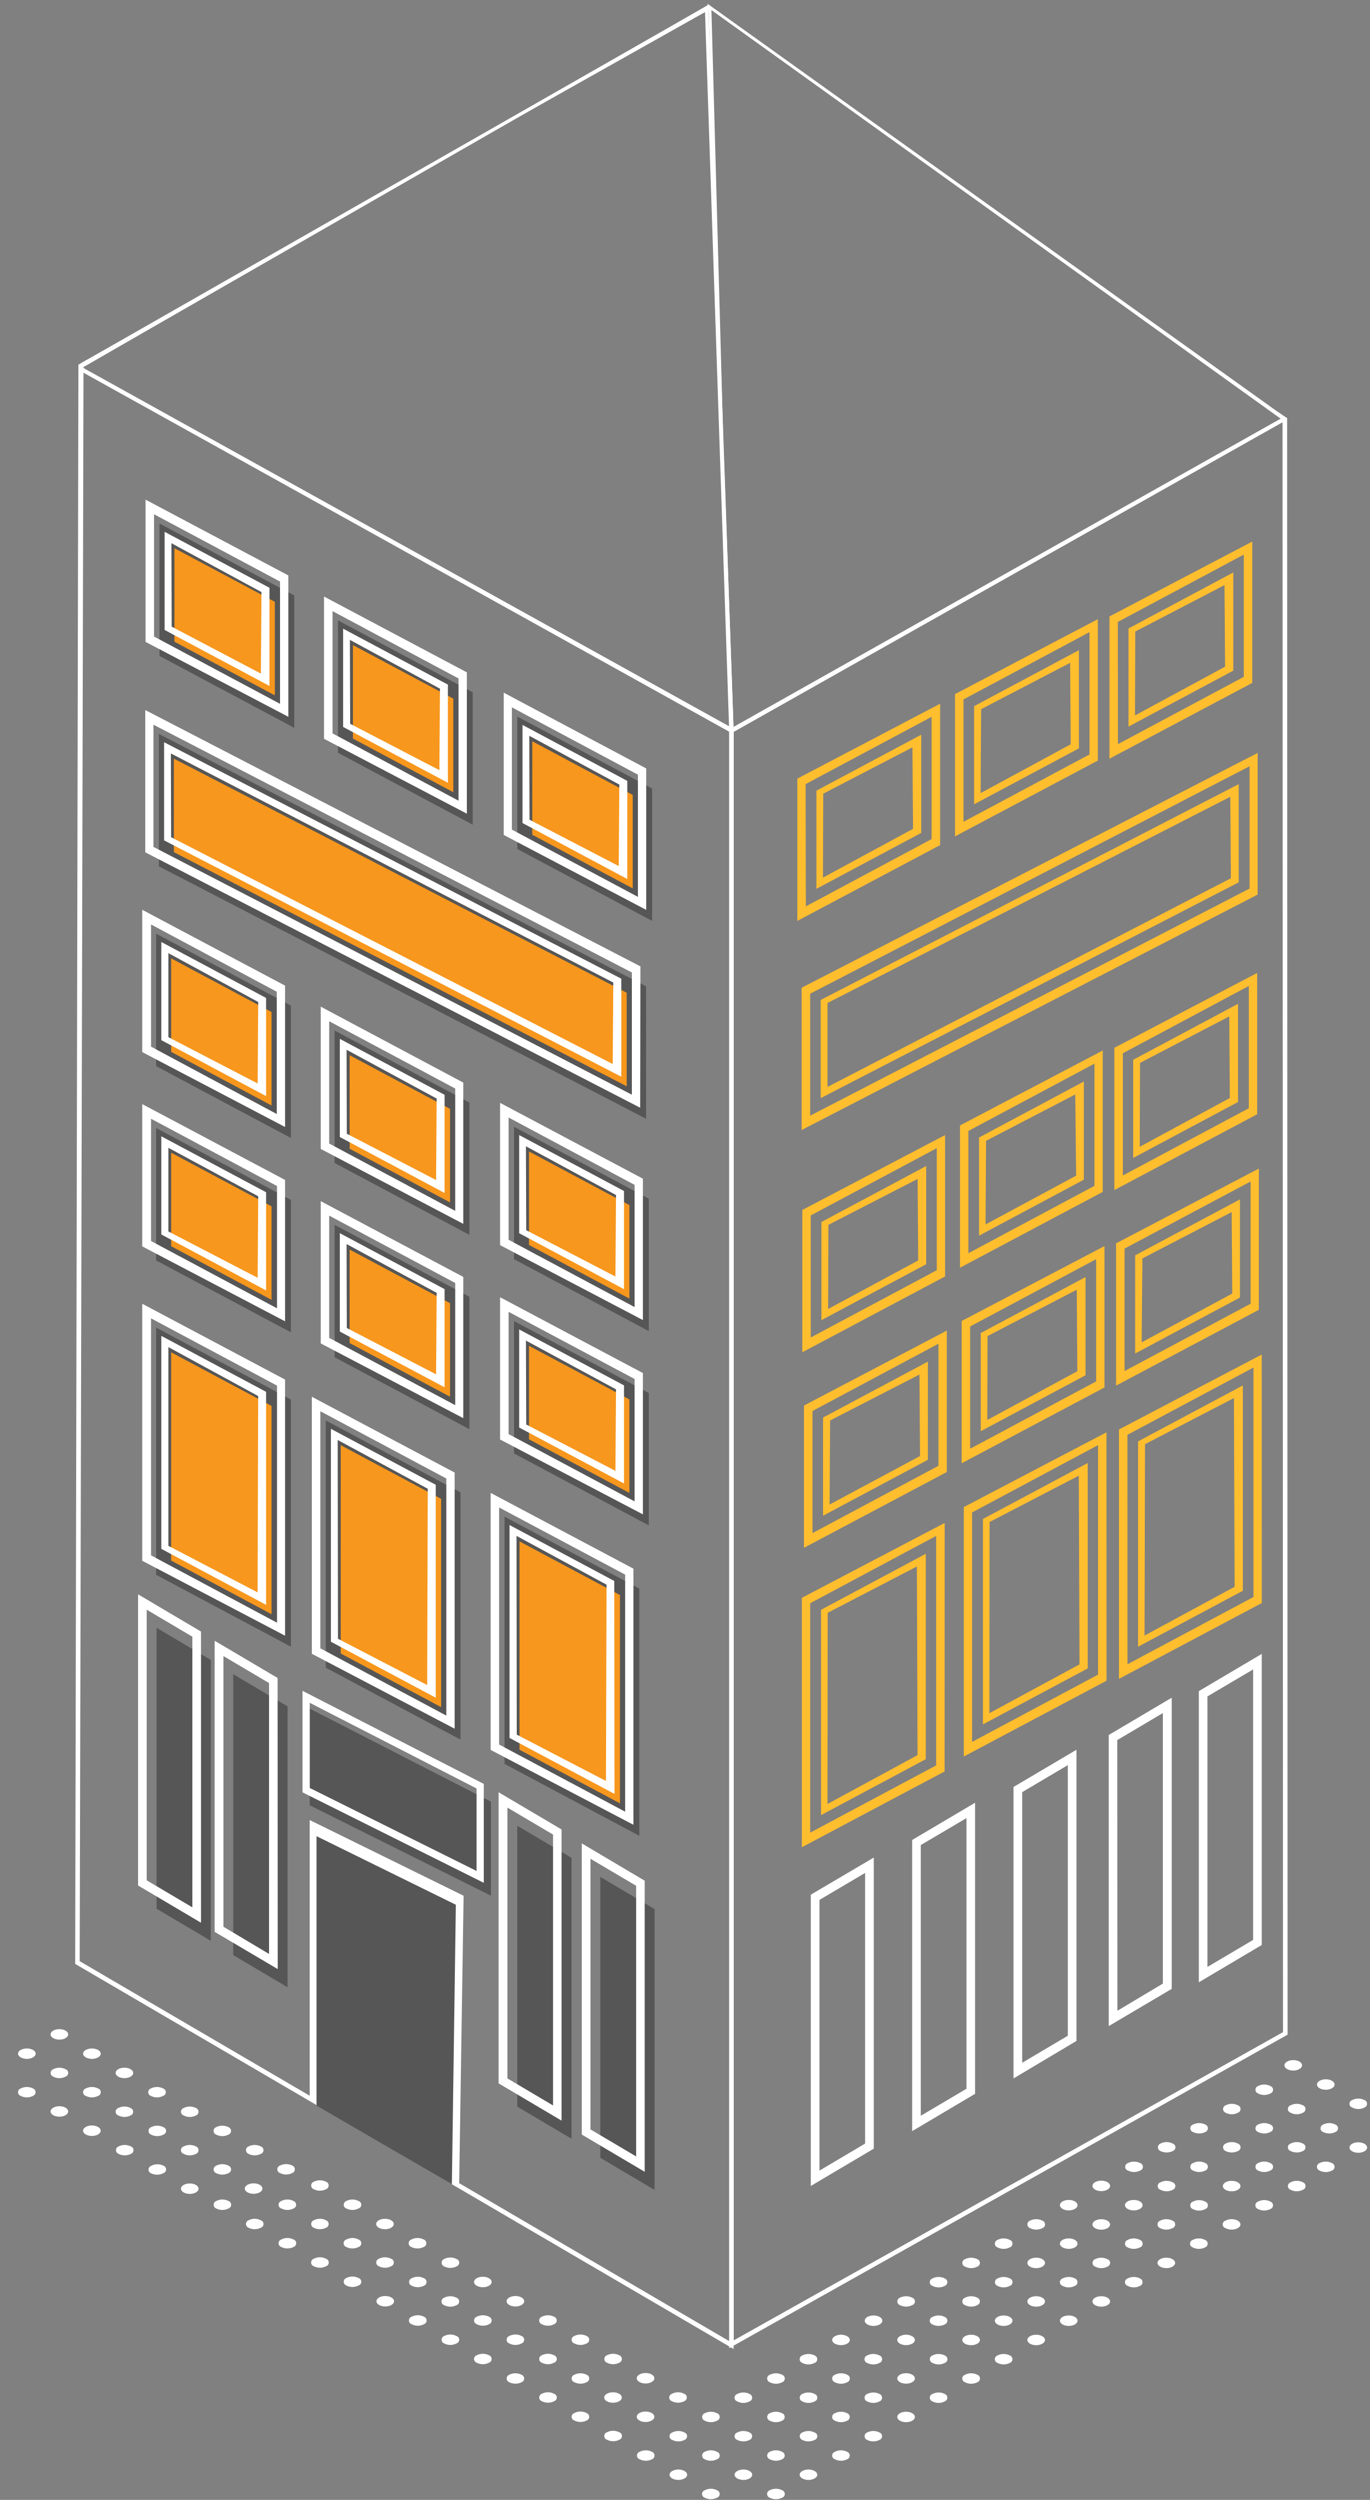 <svg width="119" height="217" fill="none" xmlns="http://www.w3.org/2000/svg"><rect width="100%" height="100%" fill="#808080" stroke="none"/><path d="M25.56 63.179l-11.707-6.241V45.443l11.706 6.241V63.18z" fill="#565656"/><path d="M25.047 62.222l-12.405-6.504V43.37l12.405 6.581v12.272zM13.38 55.255l10.944 5.84V50.48L13.38 44.64v10.615z" fill="#fff"/><path d="M23.872 60.36l-8.719-4.657v-8.114l8.719 4.65v8.12z" fill="#F7971D"/><path d="M23.405 59.541L14.3 54.684v-8.52l9.105 4.856v8.521zm-8.493-5.145l7.75 4.075.05-7.075-7.825-4.245.025 7.245z" fill="#fff"/><path d="M41.058 71.586l-11.702-6.241V53.85l11.702 6.242v11.494z" fill="#565656"/><path d="M40.55 70.63l-12.404-6.5V51.783l12.405 6.58V70.63zm-11.666-6.967l10.944 5.84v-10.61l-10.944-5.845v10.614z" fill="#fff"/><path d="M39.375 68.767l-8.718-4.657v-8.114l8.718 4.651v8.12z" fill="#F7971D"/><path d="M38.904 67.948l-9.1-4.846V54.57l9.1 4.857v8.52zm-8.488-5.12l7.75 4.025.05-7.075-7.825-4.235.025 7.286z" fill="#fff"/><path d="M56.642 79.937l-11.707-6.241V62.2l11.707 6.242v11.494z" fill="#565656"/><path d="M56.13 78.98l-12.375-6.504V60.128l12.375 6.575V78.98zm-11.667-6.967l10.948 5.84v-10.61L44.463 61.4v10.614z" fill="#fff"/><path d="M54.96 77.118l-8.724-4.657v-8.114l8.724 4.656v8.115z" fill="#F7971D"/><path d="M54.487 76.3l-9.1-4.858v-8.515l9.1 4.857v8.515zm-8.492-5.146l7.75 4.024.05-7.075-7.82-4.234.02 7.285z" fill="#fff"/><path d="M81.662 73.356l-12.404 6.581V67.588l12.404-6.503v12.271zm-11.666 5.32l10.923-5.84V62.223l-10.943 5.84.02 10.615z" fill="#FFBE2E"/><path d="M80.02 72.296l-9.105 4.857v-8.52l9.105-4.857v8.52zm-8.537 3.885l7.824-4.235-.05-7.074-7.75 4.023-.024 7.286zM95.358 66.02L82.953 72.6V60.251l12.405-6.504V66.02zm-11.666 5.314l10.943-5.845V54.87l-10.943 5.84v10.625z" fill="#FFBE2E"/><path d="M93.716 64.96l-9.1 4.856v-8.52l9.1-4.858v8.521zm-8.538 3.884l7.825-4.235-.05-7.075-7.73 4.024-.045 7.286zm23.595-9.565l-12.405 6.58V53.511l12.405-6.499V59.28zm-11.667 5.315l10.933-5.84V48.139l-10.943 5.845.01 10.61z" fill="#FFBE2E"/><path d="M107.125 58.214l-9.1 4.857v-8.52l9.1-4.858v8.52zm-8.537 3.89l7.824-4.235-.05-7.08-7.75 4.029-.024 7.285zM82.09 110.799l-12.4 6.581v-12.349l12.4-6.504V110.8zm-11.667 5.299l10.948-5.84V99.664l-10.948 5.84v10.594z" fill="#FFBE2E"/><path d="M80.447 109.739l-9.1 4.857v-8.521l9.1-4.857v8.521zm-8.513 3.884l7.825-4.214-.055-7.074-7.75 3.987-.02 7.301zm23.851-10.162l-12.4 6.581V97.694l12.4-6.504v12.271zm-11.667 5.321l10.949-5.845v-10.61l-10.949 5.84v10.615z" fill="#FFBE2E"/><path d="M94.143 102.402l-9.1 4.857v-8.52l9.1-4.858v8.521zm-8.538 3.884l7.87-4.234-.075-7.05-7.75 4.024-.045 7.26zm23.594-9.565l-12.404 6.581V90.953l12.404-6.498V96.72zm-11.666 5.315l10.943-5.84V85.582l-10.943 5.845v10.609z" fill="#FFBE2E"/><path d="M107.537 95.656l-9.105 4.857v-8.52l9.105-4.858v8.521zm-8.538 3.89l7.825-4.235-.05-7.08-7.75 4.03L99 99.545zM82.24 127.778l-12.405 6.576v-12.349l12.405-6.504v12.277zm-11.666 5.3l10.943-5.84v-10.599l-10.944 5.84v10.599z" fill="#FFBE2E"/><path d="M80.598 126.713l-9.105 4.857v-8.52l9.105-4.857v8.52zm-8.538 3.885l7.855-4.209-.05-7.075-7.76 3.988-.045 7.296zm23.876-10.162l-12.405 6.581v-12.349l12.405-6.504v12.272zm-11.667 5.32l10.944-5.845v-10.61l-10.944 5.84v10.615z" fill="#FFBE2E"/><path d="M94.293 119.376l-9.105 4.857v-8.521l9.105-4.857v8.521zm-8.537 3.885l7.824-4.235-.05-7.075-7.75 4.024-.024 7.286zm23.589-9.566l-12.4 6.581v-12.348l12.4-6.494v12.261zm-11.662 5.316l10.944-5.84v-10.615l-10.944 5.824v10.631z" fill="#FFBE2E"/><path d="M107.703 112.63l-9.1 4.858v-8.521l9.1-4.857v8.52zm-8.538 3.89l7.87-4.234-.05-7.075-7.755 4.024-.065 7.285zM82.05 153.767l-12.4 6.581v-21.651l12.404-6.499-.005 21.569zm-11.677 5.315l10.943-5.84V133.32l-10.943 5.845v19.917z" fill="#FFBE2E"/><path d="M80.417 152.702l-9.1 4.857v-17.823l9.1-4.862v17.828zm-8.538 3.89l7.82-4.24-.055-16.377-7.75 4.023-.015 16.594zm24.238-10.702l-12.4 6.581v-21.652l12.394-6.488.005 21.559zm-11.682 5.315l10.943-5.84v-19.923l-10.943 5.845v19.918z" fill="#FFBE2E"/><path d="M94.48 144.825l-9.101 4.857v-17.829l9.1-4.857v17.829zm-8.538 3.884l7.824-4.234-.06-16.383-7.75 4.024-.014 16.593zm23.659-9.56l-12.405 6.581v-21.646l12.4-6.504.005 21.569zm-11.666 5.315l10.943-5.839v-19.918l-10.948 5.84.005 19.917z" fill="#FFBE2E"/><path d="M107.954 138.084l-9.1 4.857v-17.823l9.1-4.857v17.823zm-8.538 3.89l7.825-4.235-.06-16.382-7.725 4.003-.04 16.614z" fill="#FFBE2E"/><path d="M56.12 97.112L13.802 75.203V63.71L56.12 85.618v11.494z" fill="#565656"/><path d="M55.607 96.155l-42.99-22.171V61.635l43.01 22.249-.02 12.271zM13.33 73.515l41.554 21.508v-10.61L13.33 62.906v10.61z" fill="#fff"/><path d="M54.437 94.293L15.103 73.968v-8.114l39.334 20.32v8.118z" fill="#F7971D"/><path d="M53.965 93.459l-39.71-20.51v-8.52l39.71 20.525v8.505zM14.862 72.672l38.36 19.691.05-7.075-38.43-19.886.02 7.27z" fill="#fff"/><path d="M109.24 77.653L69.63 98.09V85.74l39.61-20.38v12.292zM70.373 96.845l38.168-19.717V66.513L70.373 86.256v10.589z" fill="#FFBE2E"/><path d="M107.597 76.588l-36.31 18.734V86.8l36.31-18.734v8.52zM71.879 94.349l35.035-18.111-.05-7.075-34.985 17.9v7.286z" fill="#FFBE2E"/><path d="M25.268 98.784l-11.707-6.24V81.048l11.707 6.236v11.5z" fill="#565656"/><path d="M24.76 97.827l-12.404-6.503v-12.35l12.405 6.582v12.271zm-11.64-6.972l10.918 5.846V86.086l-10.919-5.84v10.61z" fill="#fff"/><path d="M23.586 95.96l-8.719-4.652V83.19l8.719 4.657v8.114z" fill="#F7971D"/><path d="M23.113 95.147l-9.1-4.858v-8.52l9.1 4.857v8.52zm-8.487-5.12l7.754 4.024.05-7.075-7.804-4.24v7.291z" fill="#fff"/><path d="M40.772 107.192l-11.707-6.241V89.456l11.707 6.241v11.495z" fill="#565656"/><path d="M40.24 106.235l-12.38-6.504V87.382l12.38 6.591v12.262zm-11.647-6.972l10.948 5.845v-10.62l-10.948-5.84v10.615z" fill="#fff"/><path d="M39.09 104.372l-8.72-4.656v-8.12l8.72 4.657v8.119z" fill="#F7971D"/><path d="M38.617 103.554l-9.1-4.857v-8.52l9.1 4.856v8.521zm-8.492-5.145l7.754 4.023.05-7.074-7.825-4.235.02 7.286z" fill="#fff"/><path d="M56.356 115.543l-11.707-6.242V97.807l11.707 6.241v11.495z" fill="#565656"/><path d="M55.843 114.586l-12.405-6.504V95.733l12.405 6.581v12.272zm-11.666-6.967l10.943 5.84v-10.61l-10.943-5.845v10.615z" fill="#fff"/><path d="M54.668 112.723l-8.718-4.656v-8.115l8.718 4.652v8.119z" fill="#F7971D"/><path d="M54.201 111.905l-9.105-4.857v-8.52l9.105 4.856v8.521zm-8.492-5.12l7.749 4.024.05-7.075-7.825-4.234.026 7.285z" fill="#fff"/><path d="M25.268 115.651l-11.707-6.242V97.915l11.707 6.241v11.495z" fill="#565656"/><path d="M24.76 114.694l-12.404-6.504V95.841l12.405 6.581v12.272zm-11.64-6.967l10.943 5.84v-10.615l-10.944-5.84v10.615z" fill="#fff"/><path d="M23.586 112.831l-8.719-4.656v-8.115l8.719 4.652v8.119z" fill="#F7971D"/><path d="M23.113 112.013l-9.1-4.857v-8.52l9.1 4.856v8.521zm-8.487-5.119l7.754 4.023.05-7.075-7.804-4.209v7.261z" fill="#fff"/><path d="M40.772 124.058l-11.707-6.241v-11.495l11.707 6.242v11.494z" fill="#565656"/><path d="M40.24 123.101l-12.38-6.488v-12.349l12.38 6.576v12.261zm-11.647-6.967l10.948 5.84v-10.609l-10.948-5.845v10.614z" fill="#fff"/><path d="M39.09 121.239l-8.72-4.657v-8.114l8.72 4.651v8.12z" fill="#F7971D"/><path d="M38.617 120.42l-9.1-4.836v-8.541l9.1 4.857v8.52zm-8.492-5.145l7.754 4.024.05-7.075-7.825-4.235.02 7.286z" fill="#fff"/><path d="M56.356 132.409l-11.707-6.241v-11.495l11.707 6.241v11.495z" fill="#565656"/><path d="M55.843 131.452l-12.405-6.499v-12.348l12.405 6.581v12.266zm-11.666-6.967l10.943 5.84V119.7l-10.943-5.829v10.614z" fill="#fff"/><path d="M54.668 129.589l-8.718-4.651v-8.119l8.718 4.656v8.114z" fill="#F7971D"/><path d="M54.201 128.771l-9.105-4.857v-8.515l9.105 4.857v8.515zm-8.492-5.119l7.749 4.023.05-7.075-7.825-4.234.026 7.286z" fill="#fff"/><path d="M25.268 142.941L13.561 136.7v-21.461l11.707 6.241v21.461z" fill="#565656"/><path d="M24.76 141.984l-12.404-6.503v-22.31l12.405 6.581v22.232zm-11.64-6.972l10.943 5.846v-20.582l-10.944-5.839v20.575z" fill="#fff"/><path d="M23.586 140.117l-8.719-4.652v-18.08l8.719 4.651v18.081z" fill="#F7971D"/><path d="M23.113 139.304l-9.1-4.857v-18.488l9.1 4.858v18.487zm-8.487-5.12l7.75 4.039.05-17.041-7.8-4.25v17.252z" fill="#fff"/><path d="M40.003 151.004l-11.706-6.241v-21.461l11.706 6.241v21.461z" fill="#565656"/><path d="M39.491 150.057l-12.405-6.503v-22.31l12.405 6.58v22.233zm-11.667-6.977l10.944 5.84v-20.581l-10.944-5.84v20.581z" fill="#fff"/><path d="M38.316 148.185l-8.719-4.657v-18.08l8.719 4.656v18.081z" fill="#F7971D"/><path d="M37.849 147.366l-9.106-4.857v-18.482l9.106 4.858v18.481zm-8.493-5.119l7.75 4.023.05-17.041-7.825-4.234.025 17.252z" fill="#fff"/><path d="M55.532 159.355l-11.707-6.241v-21.461l11.707 6.241v21.461z" fill="#565656"/><path d="M55.02 158.398l-12.4-6.499v-22.31l12.4 6.576v22.233zm-11.667-6.967l10.948 5.83V136.68l-10.948-5.825v20.576z" fill="#fff"/><path d="M53.85 156.535l-8.724-4.651v-18.086l8.724 4.657v18.08z" fill="#F7971D"/><path d="M53.377 155.717l-9.12-4.857v-18.482l9.1 4.857.02 18.482zm-8.492-5.145l7.75 4.024.05-17.042-7.82-4.234.02 17.252zm18.637-86.956l-.095-.051L61.549.875 7.093 31.493l-.156.278 56.6 31.386v.355h.191L61.463.33l49.429 35.353.909.613-.101.174-48.178 27.147zM6.812 32.111L61.517.431l2.01 62.774 47.71-26.864L61.795.874l1.727 62.742-56.71-31.505z" fill="#fff"/><path d="M63.718 203.898l-.286-.165L6.53 170.474l.281-138.82.452-.253L61.518.431l2.2 62.856v140.611zM6.922 170.237l56.42 32.982V63.529L61.232.874 7.253 31.854l-.331 138.383z" fill="#fff"/><path d="M63.342 203.826V63.286h.2l47.963-27.058.296.067.04 140.323-.1.056-48.4 27.152zm.391-140.297v139.623l47.711-26.756-.04-139.746-47.67 26.879zM22.029 190.428c.421 0 .763-.203.763-.453s-.342-.453-.763-.453c-.422 0-.764.203-.764.453s.342.453.764.453zm3.365-2.445a.345.345 0 01.158.514.328.328 0 01-.158.124 1.147 1.147 0 01-1.08 0 .338.338 0 010-.638 1.182 1.182 0 011.08 0zm-5.534 3.077a.345.345 0 01.158.514.327.327 0 01-.159.124 1.18 1.18 0 01-1.085 0 .327.327 0 01-.158-.124.346.346 0 01.158-.514 1.168 1.168 0 011.085 0zm-3.376-.622c.422 0 .764-.203.764-.453s-.342-.453-.764-.453c-.421 0-.763.203-.763.453s.342.453.763.453zm3.37-2.444c.064.024.12.067.158.124a.345.345 0 01-.158.514 1.192 1.192 0 01-1.085 0 .344.344 0 010-.638 1.157 1.157 0 011.085 0zm2.808-1.672a.338.338 0 010 .638 1.181 1.181 0 01-1.08 0 .344.344 0 010-.638 1.17 1.17 0 011.08 0zm-8.463 1.672a.326.326 0 01.165.121.34.34 0 01-.165.517 1.179 1.179 0 01-1.08.015.333.333 0 01-.158-.124.345.345 0 01.158-.514 1.149 1.149 0 011.08-.015zm2.828-1.672a.328.328 0 01.158.124.346.346 0 01-.158.514 1.182 1.182 0 01-1.08 0 .337.337 0 01-.165-.517.321.321 0 01.165-.121 1.17 1.17 0 011.08 0zm2.827-1.673a.344.344 0 010 .638 1.156 1.156 0 01-1.085 0 .333.333 0 01-.158-.124.345.345 0 01.158-.514 1.192 1.192 0 011.085 0zm-8.477 1.673a.327.327 0 01.158.124.345.345 0 01-.158.514 1.192 1.192 0 01-1.085 0 .345.345 0 01-.158-.514.328.328 0 01.158-.124 1.18 1.18 0 011.085 0zm2.822-1.673a.337.337 0 010 .638 1.146 1.146 0 01-1.08 0 .327.327 0 01-.158-.124.345.345 0 01.158-.514 1.181 1.181 0 011.08 0zm2.828-1.662a.345.345 0 01.158.514.328.328 0 01-.158.124 1.147 1.147 0 01-1.08 0 .338.338 0 010-.638 1.182 1.182 0 011.08 0zm-9.045 2.419c.421 0 .763-.203.763-.453s-.342-.453-.763-.453c-.422 0-.764.203-.764.453s.342.453.764.453zm3.369-2.419a.344.344 0 010 .638 1.17 1.17 0 01-1.08 0 .338.338 0 010-.638 1.157 1.157 0 011.08 0zm2.823-1.698a.337.337 0 01.165.517.32.32 0 01-.165.121 1.17 1.17 0 01-1.08 0 .327.327 0 01-.158-.124.345.345 0 01.158-.514 1.182 1.182 0 011.08 0zm-9.014 2.444c.42 0 .762-.202.762-.452s-.341-.453-.763-.453-.763.203-.763.453.341.452.763.452zm3.364-2.444a.337.337 0 01.165.517.32.32 0 01-.165.121 1.17 1.17 0 01-1.08 0 .32.32 0 01-.165-.121.338.338 0 01.165-.517 1.182 1.182 0 011.08 0zm2.286-.9c.42 0 .762-.203.762-.453s-.341-.452-.763-.452-.763.202-.763.452.341.453.763.453zm-7.936.9a.345.345 0 010 .638 1.17 1.17 0 01-1.08 0 .32.32 0 01-.165-.121.338.338 0 01.165-.517 1.182 1.182 0 011.08 0zm2.822-1.672a.332.332 0 01.229.319.34.34 0 01-.063.198.326.326 0 01-.166.121 1.146 1.146 0 01-1.08 0 .333.333 0 01-.157-.124.345.345 0 01.158-.514 1.182 1.182 0 011.08 0zm2.828-1.672c.301.18.301.463 0 .638a1.146 1.146 0 01-1.08 0c-.301-.175-.301-.458 0-.638a1.182 1.182 0 011.08 0zm-5.65 0c.296.18.296.463 0 .638a1.146 1.146 0 01-1.08 0c-.301-.175-.301-.458 0-.638a1.182 1.182 0 011.08 0zm2.286-.9c.42 0 .762-.203.762-.453s-.341-.453-.763-.453-.763.203-.763.453.341.453.763.453zm62.782 39.119a.333.333 0 01.163.124.347.347 0 010 .396.339.339 0 01-.163.124 1.192 1.192 0 01-1.085 0 .338.338 0 01-.225-.322.35.35 0 01.062-.198.332.332 0 01.163-.124 1.192 1.192 0 011.085 0zm2.822-1.667c.302.175.302.458 0 .638a1.17 1.17 0 01-1.08 0c-.296-.18-.296-.463 0-.638a1.145 1.145 0 011.08 0zm2.828-1.667a.345.345 0 01.158.514.333.333 0 01-.158.124 1.17 1.17 0 01-1.08 0 .327.327 0 01-.165-.121.34.34 0 01.165-.517 1.146 1.146 0 011.08 0zm2.808-1.677a.333.333 0 01.157.124.346.346 0 01-.158.514 1.192 1.192 0 01-1.084 0 .344.344 0 010-.638 1.18 1.18 0 011.084 0zm2.304-.901c.422 0 .764-.202.764-.452s-.342-.453-.764-.453c-.421 0-.763.203-.763.453s.342.452.763.452zm3.366-2.444a.344.344 0 010 .638 1.147 1.147 0 01-1.08 0 .338.338 0 010-.638 1.182 1.182 0 011.08 0zm2.827-1.667a.332.332 0 01.163.124.347.347 0 010 .396.33.33 0 01-.163.123 1.18 1.18 0 01-1.085 0 .33.33 0 01-.163-.123.347.347 0 010-.396.332.332 0 01.163-.124 1.192 1.192 0 011.085 0zm2.823-1.677a.344.344 0 010 .643 1.182 1.182 0 01-1.08 0 .332.332 0 01-.163-.124.344.344 0 01.163-.519 1.182 1.182 0 011.08 0zm2.284-.895c.422 0 .764-.203.764-.453s-.342-.453-.764-.453c-.421 0-.763.203-.763.453s.342.453.763.453zm2.828-1.673c.422 0 .763-.202.763-.452s-.341-.453-.763-.453-.763.203-.763.453.341.452.763.452zm2.828-1.672c.421 0 .763-.203.763-.453s-.342-.452-.764-.452c-.421 0-.763.202-.763.452s.342.453.763.453zm3.364-2.444a.334.334 0 01.158.124.35.35 0 010 .39.334.334 0 01-.158.124 1.146 1.146 0 01-1.08 0 .327.327 0 01-.165-.121.34.34 0 01.166-.517 1.182 1.182 0 011.08 0zm2.286-.9c.421 0 .763-.203.763-.453s-.342-.453-.763-.453c-.422 0-.764.203-.764.453s.342.453.764.453zm3.364-2.444a.333.333 0 01.225.321.342.342 0 01-.225.322 1.178 1.178 0 01-1.079 0 .342.342 0 01-.225-.322.333.333 0 01.225-.321 1.168 1.168 0 011.079 0zm-42.387 21.728a.332.332 0 01.163.124.347.347 0 010 .396.33.33 0 01-.163.123 1.17 1.17 0 01-1.08 0 .33.33 0 01-.163-.123.347.347 0 010-.396.332.332 0 01.163-.124 1.182 1.182 0 011.08 0zm2.827-1.667c.297.175.297.458 0 .638a1.17 1.17 0 01-1.08 0c-.3-.18-.3-.463 0-.638a1.146 1.146 0 011.08 0zm2.828-1.667a.345.345 0 01.158.514.333.333 0 01-.158.124 1.18 1.18 0 01-1.085 0 .333.333 0 01-.158-.124.345.345 0 01.158-.514 1.156 1.156 0 011.085 0zm2.822-1.677a.326.326 0 01.166.121.34.34 0 01-.166.517 1.182 1.182 0 01-1.08 0 .344.344 0 010-.638 1.17 1.17 0 011.08 0zm2.828-1.672a.327.327 0 01.158.124.346.346 0 01-.158.514 1.157 1.157 0 01-1.08 0 .337.337 0 01-.165-.517.321.321 0 01.165-.121 1.17 1.17 0 011.08 0zm2.808-1.673a.345.345 0 01.158.514.327.327 0 01-.159.124 1.156 1.156 0 01-1.084 0 .327.327 0 01-.158-.124.345.345 0 01.158-.514 1.192 1.192 0 011.084 0zm2.304-.9c.422 0 .764-.203.764-.453s-.342-.453-.764-.453c-.421 0-.763.203-.763.453s.342.453.763.453zm3.366-2.444a.343.343 0 010 .643 1.182 1.182 0 01-1.08 0 .344.344 0 010-.643 1.181 1.181 0 011.08 0zm2.285-.895c.421 0 .763-.203.763-.453s-.342-.453-.763-.453c-.422 0-.764.203-.764.453s.342.453.764.453zm2.827-1.673c.422 0 .763-.202.763-.452s-.341-.453-.763-.453-.763.203-.763.453.341.452.763.452zm2.822-1.672c.422 0 .764-.203.764-.453s-.342-.452-.764-.452c-.421 0-.763.202-.763.452s.342.453.763.453zm3.37-2.444a.333.333 0 01.158.124.35.35 0 010 .39.333.333 0 01-.158.124 1.146 1.146 0 01-1.08 0 .327.327 0 01-.165-.121.34.34 0 010-.396.333.333 0 01.166-.121 1.182 1.182 0 011.08 0zm2.823-1.672a.326.326 0 01.165.121.34.34 0 01-.165.517 1.146 1.146 0 01-1.08 0 .333.333 0 01-.158-.124.345.345 0 01.158-.514 1.181 1.181 0 011.08 0zm2.828-1.672a.336.336 0 01.224.321c0 .071-.021.14-.062.198a.332.332 0 01-.162.124 1.182 1.182 0 01-1.08 0 .332.332 0 01-.163-.124.347.347 0 010-.396c.04-.057.097-.1.163-.123a1.17 1.17 0 011.08 0zm2.827-1.672a.327.327 0 01.163.123.35.35 0 010 .396.329.329 0 01-.163.124 1.182 1.182 0 01-1.08 0 .338.338 0 01-.225-.322.336.336 0 01.225-.321 1.174 1.174 0 011.08 0zm-42.388 21.733c.297.175.297.458 0 .638a1.17 1.17 0 01-1.08 0c-.3-.18-.3-.463 0-.638a1.146 1.146 0 011.08 0zm2.823-1.667a.333.333 0 01.228.319.34.34 0 01-.063.198.327.327 0 01-.165.121 1.17 1.17 0 01-1.08 0 .333.333 0 01-.158-.124.346.346 0 01.158-.514 1.145 1.145 0 011.08 0zm2.827-1.677a.333.333 0 01.158.124.346.346 0 01-.158.514 1.182 1.182 0 01-1.08 0 .333.333 0 01-.228-.319.34.34 0 01.063-.198.327.327 0 01.166-.121 1.17 1.17 0 011.08 0zm2.828-1.672a.333.333 0 01.158.124.346.346 0 01-.158.514 1.168 1.168 0 01-1.085 0 .344.344 0 010-.638 1.18 1.18 0 011.085 0zm2.822-1.673a.337.337 0 010 .638 1.147 1.147 0 01-1.08 0 .327.327 0 01-.157-.124.345.345 0 01.158-.514 1.181 1.181 0 011.08 0zm2.828-1.667a.332.332 0 01.163.124.346.346 0 010 .396.33.33 0 01-.163.123 1.17 1.17 0 01-1.08 0 .33.33 0 01-.163-.123.346.346 0 010-.396.332.332 0 01.163-.124 1.181 1.181 0 011.08 0zm2.808-1.677a.344.344 0 010 .643 1.18 1.18 0 01-1.086 0 .332.332 0 01-.162-.124.344.344 0 01.162-.519 1.18 1.18 0 011.085 0zm2.842-1.667c.301.175.301.458 0 .638a1.182 1.182 0 01-1.08 0c-.296-.18-.296-.463 0-.638a1.145 1.145 0 011.08 0zm2.828-1.672a.327.327 0 01.157.124.345.345 0 01-.158.514 1.182 1.182 0 01-1.08 0 .337.337 0 01-.165-.517.32.32 0 01.166-.121 1.146 1.146 0 011.08 0zm2.827-1.673a.344.344 0 010 .638 1.17 1.17 0 01-1.08 0 .338.338 0 010-.638 1.182 1.182 0 011.08 0zm2.823-1.672a.333.333 0 01.228.319.34.34 0 01-.063.198.327.327 0 01-.166.121 1.146 1.146 0 01-1.08 0 .333.333 0 01-.157-.124.346.346 0 01.158-.514 1.182 1.182 0 011.08 0zm2.284-.9c.422 0 .764-.203.764-.453s-.342-.453-.764-.453c-.421 0-.763.203-.763.453s.342.453.763.453zm2.828-1.673c.422 0 .763-.202.763-.452s-.341-.453-.763-.453-.763.203-.763.453.341.452.763.452zm2.828-1.667c.421 0 .763-.202.763-.452s-.342-.453-.764-.453c-.421 0-.763.203-.763.453s.342.452.763.452zm2.822-1.672c.422 0 .763-.202.763-.453 0-.25-.341-.452-.763-.452s-.763.202-.763.452c0 .251.341.453.763.453zM56.637 212.83a.344.344 0 010 .638 1.17 1.17 0 01-1.08 0 .327.327 0 01-.165-.121.34.34 0 010-.396.333.333 0 01.165-.121 1.146 1.146 0 011.08 0zm2.828-1.677a.333.333 0 01.157.124.345.345 0 01-.157.514 1.182 1.182 0 01-1.08 0 .332.332 0 01-.229-.319.34.34 0 01.063-.198.326.326 0 01.166-.121 1.17 1.17 0 011.08 0zm2.822-1.672a.321.321 0 01.165.121.338.338 0 01-.165.517 1.157 1.157 0 01-1.08 0 .345.345 0 01-.158-.514.327.327 0 01.158-.124 1.17 1.17 0 011.08 0zm2.827-1.673a.345.345 0 01.158.514.327.327 0 01-.158.124 1.146 1.146 0 01-1.08 0 .321.321 0 01-.165-.121.338.338 0 01.166-.517 1.182 1.182 0 011.08 0zm2.828-1.667a.333.333 0 01.163.124.347.347 0 010 .396.33.33 0 01-.163.123 1.17 1.17 0 01-1.08 0 .33.33 0 01-.163-.123.346.346 0 010-.396.332.332 0 01.163-.124 1.182 1.182 0 011.08 0zm2.822-1.677a.344.344 0 010 .643 1.182 1.182 0 01-1.08 0 .332.332 0 01-.162-.124.344.344 0 01.163-.519 1.182 1.182 0 011.08 0zm2.828-1.667c.296.175.296.458 0 .638a1.182 1.182 0 01-1.08 0c-.301-.18-.301-.463 0-.638a1.145 1.145 0 011.08 0zm2.285-.901c.422 0 .763-.202.763-.452s-.341-.453-.763-.453-.763.203-.763.453.341.452.763.452zm3.365-2.444a.337.337 0 01.165.517.32.32 0 01-.165.121 1.17 1.17 0 01-1.08 0 .327.327 0 01-.158-.124.346.346 0 01.158-.514 1.182 1.182 0 011.08 0zm2.828-1.672a.333.333 0 01.157.124.35.35 0 010 .39.333.333 0 01-.158.124 1.146 1.146 0 01-1.08 0 .326.326 0 01-.165-.121.34.34 0 01.166-.517 1.182 1.182 0 011.08 0zm2.827-1.672a.333.333 0 01.158.124.345.345 0 01-.158.514 1.145 1.145 0 01-1.08 0 .326.326 0 01-.165-.121.342.342 0 010-.396.326.326 0 01.165-.121 1.182 1.182 0 011.08 0zm2.823-1.672a.336.336 0 01.224.321c0 .071-.021.14-.062.198a.332.332 0 01-.163.124 1.182 1.182 0 01-1.08 0 .332.332 0 01-.162-.124.347.347 0 010-.396c.04-.057.097-.1.163-.123a1.17 1.17 0 011.08 0zm2.827-1.672a.33.33 0 01.163.123.346.346 0 010 .396.332.332 0 01-.163.124 1.182 1.182 0 01-1.08 0 .333.333 0 01-.163-.124.347.347 0 010-.396.33.33 0 01.163-.123 1.17 1.17 0 011.08 0zm2.285-.896c.422 0 .763-.202.763-.453 0-.25-.341-.452-.763-.452s-.763.202-.763.452c0 .251.341.453.763.453zm2.828-1.672c.421 0 .763-.203.763-.453s-.342-.453-.764-.453c-.421 0-.763.203-.763.453s.342.453.763.453zM53.8 211.132a.332.332 0 01.162.124.347.347 0 010 .396.33.33 0 01-.163.123 1.18 1.18 0 01-1.084 0 .33.33 0 01-.164-.123.347.347 0 010-.396.332.332 0 01.163-.124 1.192 1.192 0 011.085 0zm2.274-.895c.422 0 .764-.203.764-.453s-.342-.453-.764-.453c-.421 0-.763.203-.763.453s.342.453.763.453zm3.366-2.444a.333.333 0 01.157.124.346.346 0 01-.158.514 1.182 1.182 0 01-1.08 0 .327.327 0 01-.165-.121.343.343 0 010-.396.327.327 0 01.165-.121 1.146 1.146 0 011.08 0zm-8.478 1.672a.345.345 0 01.158.514.333.333 0 01-.158.124 1.17 1.17 0 01-1.08 0 .327.327 0 01-.165-.121.34.34 0 010-.396.333.333 0 01.165-.121 1.146 1.146 0 011.08 0zm2.285-.9c.421 0 .763-.203.763-.453s-.342-.453-.763-.453c-.422 0-.764.203-.764.453s.342.453.764.453zm2.827-1.672c.422 0 .764-.203.764-.453s-.342-.453-.764-.453c-.421 0-.763.203-.763.453s.342.453.763.453zm-7.94.9a.327.327 0 01.166.121.342.342 0 010 .396.327.327 0 01-.166.121 1.182 1.182 0 01-1.08 0 .333.333 0 01-.157-.124.346.346 0 01.157-.514 1.146 1.146 0 011.08 0zm2.828-1.652a.345.345 0 01.158.514.333.333 0 01-.158.124 1.17 1.17 0 01-1.08 0 .327.327 0 01-.165-.121.34.34 0 010-.396.333.333 0 01.165-.121 1.182 1.182 0 011.08 0zm2.838-1.693a.344.344 0 010 .638 1.157 1.157 0 01-1.086 0 .327.327 0 01-.157-.124.345.345 0 01.157-.514 1.192 1.192 0 011.085 0zm-8.488 1.693a.345.345 0 01.158.514.333.333 0 01-.158.124 1.18 1.18 0 01-1.085 0 .333.333 0 01-.158-.124.346.346 0 01.158-.514 1.192 1.192 0 011.085 0zm2.822-1.693a.337.337 0 01.165.517.329.329 0 01-.165.122 1.158 1.158 0 01-1.08 0 .335.335 0 01-.157-.125.346.346 0 01.157-.514 1.182 1.182 0 011.08 0zm2.828-1.672a.345.345 0 01.158.514.333.333 0 01-.158.124 1.146 1.146 0 01-1.08 0 .327.327 0 01-.165-.121.34.34 0 010-.396.333.333 0 01.165-.121 1.182 1.182 0 011.08 0zm-8.478 1.672a.344.344 0 010 .639 1.157 1.157 0 01-1.08 0 .338.338 0 010-.639 1.182 1.182 0 011.08 0zm2.828-1.672a.345.345 0 01.158.514.333.333 0 01-.158.124 1.156 1.156 0 01-1.085 0 .333.333 0 01-.158-.124.346.346 0 01.158-.514 1.192 1.192 0 011.085 0zm2.822-1.672a.332.332 0 01.163.124.344.344 0 01-.163.519 1.183 1.183 0 01-.54.132c-.187 0-.372-.046-.54-.132a.344.344 0 010-.643 1.182 1.182 0 011.08 0zm-8.477 1.672a.332.332 0 01.228.319.34.34 0 01-.063.198.326.326 0 01-.165.121 1.145 1.145 0 01-1.08 0 .333.333 0 01-.158-.124.345.345 0 01.158-.514 1.182 1.182 0 011.08 0zm2.827-1.672a.344.344 0 010 .643 1.183 1.183 0 01-.54.132c-.187 0-.372-.046-.54-.132a.343.343 0 010-.643 1.181 1.181 0 011.08 0zm2.286-.895c.42 0 .763-.203.763-.453s-.342-.453-.764-.453c-.421 0-.763.203-.763.453s.342.453.763.453zm-7.936.895a.344.344 0 010 .643 1.18 1.18 0 01-1.085 0 .34.34 0 01-.163-.519.332.332 0 01.163-.124 1.18 1.18 0 011.085 0zm2.823-1.652a.332.332 0 01.163.124.346.346 0 010 .396.338.338 0 01-.163.124 1.182 1.182 0 01-1.08 0 .338.338 0 01-.225-.322.35.35 0 01.062-.198.332.332 0 01.163-.124 1.182 1.182 0 011.08 0zm2.285-.915c.421 0 .763-.203.763-.453s-.342-.453-.763-.453c-.422 0-.764.203-.764.453s.342.453.764.453zm-8.478 1.672c.422 0 .764-.203.764-.453s-.342-.453-.764-.453c-.421 0-.763.203-.763.453s.342.453.763.453zm3.37-2.444a.333.333 0 01.158.124.345.345 0 01-.158.514 1.192 1.192 0 01-1.085 0 .344.344 0 010-.638 1.156 1.156 0 011.085 0zm2.823-1.673a.337.337 0 01.165.517.328.328 0 01-.165.122 1.181 1.181 0 01-1.08 0 .345.345 0 010-.639 1.158 1.158 0 011.08 0zm-8.503 1.652a.333.333 0 01.229.319.34.34 0 01-.064.198.327.327 0 01-.165.121 1.146 1.146 0 01-1.08 0 .333.333 0 01-.158-.124.345.345 0 01.158-.514 1.182 1.182 0 011.08 0zm2.828-1.672a.332.332 0 01.163.124.344.344 0 01-.163.519 1.17 1.17 0 01-1.08 0 .344.344 0 010-.643 1.17 1.17 0 011.08 0zm2.828-1.672a.33.33 0 01.162.123.347.347 0 010 .396.333.333 0 01-.163.124 1.192 1.192 0 01-1.085 0 .332.332 0 01-.163-.124.347.347 0 010-.396.33.33 0 01.163-.123 1.18 1.18 0 011.085 0zm-8.478 1.672a.343.343 0 010 .643 1.18 1.18 0 01-1.085 0 .344.344 0 010-.643 1.18 1.18 0 011.085 0zm2.822-1.672a.33.33 0 01.163.123.347.347 0 010 .396.332.332 0 01-.163.124 1.182 1.182 0 01-1.08 0 .332.332 0 01-.163-.124.347.347 0 010-.396.33.33 0 01.163-.123 1.17 1.17 0 011.08 0zm2.286-.896c.42 0 .763-.202.763-.452s-.342-.453-.764-.453c-.421 0-.763.203-.763.453s.342.452.763.452zm-7.936.896a.33.33 0 01.163.123.346.346 0 010 .396.332.332 0 01-.163.124 1.182 1.182 0 01-1.08 0 .332.332 0 01-.163-.124.347.347 0 010-.396.33.33 0 01.163-.123 1.17 1.17 0 011.08 0zm2.828-1.667a.333.333 0 01.157.124.345.345 0 01-.157.514 1.192 1.192 0 01-1.085 0 .344.344 0 010-.638 1.156 1.156 0 011.085 0zm2.822-1.673a.338.338 0 010 .638 1.17 1.17 0 01-1.08 0 .327.327 0 01-.158-.124.345.345 0 01.158-.514 1.157 1.157 0 011.08 0zm-8.492 1.673a.338.338 0 010 .638 1.181 1.181 0 01-1.08 0 .344.344 0 010-.638 1.147 1.147 0 011.08 0zm2.842-1.673a.345.345 0 01.158.514.328.328 0 01-.158.124 1.17 1.17 0 01-1.08 0 .338.338 0 010-.638 1.158 1.158 0 011.08 0zm2.828-1.672a.344.344 0 010 .638 1.18 1.18 0 01-1.085 0 .333.333 0 01-.158-.124.345.345 0 01.158-.514 1.192 1.192 0 011.085 0zm78.11 3.375a1.169 1.169 0 011.08 0c.296.181.301.464 0 .644a1.18 1.18 0 01-1.08 0 .33.33 0 01-.171-.121.343.343 0 010-.402.33.33 0 01.171-.121zm3.907-1.656a.333.333 0 01.225.321.342.342 0 01-.225.322 1.178 1.178 0 01-1.079 0 .342.342 0 01-.225-.322.333.333 0 01.225-.321 1.168 1.168 0 011.079 0zm2.828-1.673a.335.335 0 01.163.124.35.35 0 010 .396.335.335 0 01-.163.124 1.182 1.182 0 01-1.08 0 .344.344 0 01-.225-.322.344.344 0 01.225-.322 1.185 1.185 0 011.08 0zm-9.562 1.678a1.157 1.157 0 011.079 0 .339.339 0 01.225.321.34.34 0 01-.225.322 1.179 1.179 0 01-1.084 0 .328.328 0 01-.162-.125.348.348 0 01.003-.396.332.332 0 01.164-.122zm3.37-.901c.421 0 .763-.202.763-.452s-.342-.453-.763-.453c-.422 0-.764.203-.764.453s.342.452.764.452zm3.365-2.444a.337.337 0 01.165.517.321.321 0 01-.165.121 1.174 1.174 0 01-1.08 0 .327.327 0 01-.158-.124.345.345 0 01.158-.514 1.147 1.147 0 011.08 0zm2.827-1.692a.333.333 0 01.158.124.345.345 0 01-.158.514 1.182 1.182 0 01-1.08 0 .337.337 0 01-.165-.517.321.321 0 01.165-.121 1.148 1.148 0 011.08 0zm2.827-1.652a.333.333 0 01.158.124.345.345 0 01-.158.514 1.19 1.19 0 01-1.084 0 .333.333 0 01-.158-.124.345.345 0 01.158-.514 1.19 1.19 0 011.084 0zm-15.217 5.017a1.17 1.17 0 011.085 0 .333.333 0 01.158.124.345.345 0 01-.158.514 1.18 1.18 0 01-1.08 0 .332.332 0 01-.231-.317c0-.072.021-.141.062-.199a.326.326 0 01.164-.122zm3.913-1.673a.34.34 0 01.217.319c0 .07-.021.138-.059.195a.331.331 0 01-.158.124 1.174 1.174 0 01-1.08 0 .339.339 0 01-.165-.516.329.329 0 01.165-.122 1.147 1.147 0 011.08 0zm2.837-1.692a.327.327 0 01.158.124.345.345 0 01-.158.514 1.19 1.19 0 01-1.085 0 .345.345 0 010-.638 1.16 1.16 0 011.085 0zm2.813-1.652a.327.327 0 01.165.121.34.34 0 01-.165.517 1.185 1.185 0 01-1.08 0 .333.333 0 01-.158-.124.345.345 0 01.158-.514 1.18 1.18 0 011.08 0zm2.827-1.672a.333.333 0 01.158.124.345.345 0 01-.158.514 1.147 1.147 0 01-1.08 0 .333.333 0 01-.228-.319.34.34 0 01.063-.198.327.327 0 01.165-.121 1.174 1.174 0 011.08 0zm-15.212 5.016a1.182 1.182 0 011.08 0 .337.337 0 01.165.517.321.321 0 01-.165.121 1.17 1.17 0 01-1.08 0 .32.32 0 01-.166-.121.34.34 0 01.166-.517zm3.907-1.692a.321.321 0 01.165.121.34.34 0 01-.165.517 1.182 1.182 0 01-1.08 0 .345.345 0 010-.638 1.148 1.148 0 011.08 0zm2.828-1.652a.337.337 0 01.217.319.337.337 0 01-.217.319 1.185 1.185 0 01-1.08 0 .327.327 0 01-.165-.121.341.341 0 010-.396.327.327 0 01.165-.121 1.18 1.18 0 011.08 0zm13.826-2.125a.333.333 0 01.158.124.345.345 0 01-.158.514 1.147 1.147 0 01-1.08 0 .333.333 0 01-.229-.319c0-.071.023-.141.064-.198a.327.327 0 01.165-.121 1.168 1.168 0 011.08 0zm-3.365-.901c.421 0 .763-.202.763-.452s-.342-.453-.763-.453c-.422 0-.764.203-.764.453s.342.452.764.452zm-2.828-1.667c.422 0 .764-.202.764-.452s-.342-.453-.764-.453c-.421 0-.763.203-.763.453s.342.452.763.452zm5.65 7.137c.422 0 .764-.203.764-.453s-.342-.453-.764-.453c-.421 0-.763.203-.763.453s.342.453.763.453zm-3.365.9a1.169 1.169 0 011.08 0 .329.329 0 01.163.124.35.35 0 010 .396.329.329 0 01-.163.124 1.18 1.18 0 01-1.08 0 .338.338 0 01-.225-.322.338.338 0 01.225-.322zm-7.081-5.016a.333.333 0 01.158.124.345.345 0 01-.158.514 1.157 1.157 0 01-1.085 0 .345.345 0 010-.638 1.183 1.183 0 011.085 0zm2.813-1.672a.321.321 0 01.165.121.337.337 0 010 .395.321.321 0 01-.165.121 1.148 1.148 0 01-1.08 0 .327.327 0 01-.158-.124.345.345 0 010-.389.327.327 0 01.158-.124 1.168 1.168 0 011.08 0z" fill="#fff"/><path d="M18.312 168.472l-4.71-2.788V141.3l4.71 2.789v24.383z" fill="#565656"/><path d="M17.459 166.898l-5.465-3.231v-25.274l5.465 3.231v25.274zm-4.716-3.679l3.967 2.346v-23.493l-3.967-2.346v23.493zm63.154 23.293l-5.47 3.236v-25.284l5.47-3.221v25.269zm-4.716 1.904l3.963-2.347v-23.493l-3.963 2.341v23.499zm13.515-6.664l-5.464 3.237v-25.274l5.464-3.231v25.268zm-4.716 1.904l3.968-2.346v-23.493l-3.968 2.341v23.498zm13.525-6.498l-5.47 3.257v-25.3l5.47-3.231v25.274zm-4.716 1.898l3.963-2.346v-23.493l-3.963 2.346v23.493zm12.988-6.416l-5.47 3.231v-25.268l5.47-3.237v25.274zm-4.716 1.899l3.947-2.357v-23.483l-3.962 2.346.015 23.494zm12.535-5.706l-5.464 3.236v-25.274l5.464-3.231v25.269zm-4.716 1.903l3.968-2.346v-23.478l-3.968 2.341v23.483z" fill="#fff"/><path d="M24.977 172.501l-4.716-2.789v-24.383l4.716 2.789v24.383z" fill="#565656"/><path d="M24.123 170.922l-5.48-3.232v-25.268l5.47 3.231.01 25.269zm-4.716-3.674l3.963 2.362v-23.515l-3.963-2.341v23.494z" fill="#fff"/><path d="M56.858 190.093l-4.716-2.789v-24.383l4.716 2.794v24.378z" fill="#565656"/><path d="M55.999 188.519l-5.464-3.232v-25.274l5.464 3.237v25.269zm-4.71-3.679l3.967 2.346v-23.494l-3.968-2.346v23.494z" fill="#fff"/><path d="M49.646 185.653l-4.716-2.789V158.48l4.716 2.789v24.384z" fill="#565656"/><path d="M48.777 184.078l-5.47-3.236v-25.269l5.47 3.231v25.274zm-4.7-3.663l3.962 2.346v-23.514l-3.963-2.341v23.509zm-3.807-15.858l-13.37-6.571v24.178l12.983 7.543.386-25.15z" fill="#fff"/><path d="M39.596 165.339l-12.103-5.953v23.385l11.757 6.833.346-24.265zM26.9 148.313l15.745 8.078v8.161L26.9 156.705v-8.392z" fill="#565656"/><path d="M26.905 147.809l14.49 7.435v7.162l-14.49-7.203v-7.394zm-.628-1.029v8.803l15.745 7.852v-8.587l-15.744-8.078v.01z" fill="#fff"/></svg>